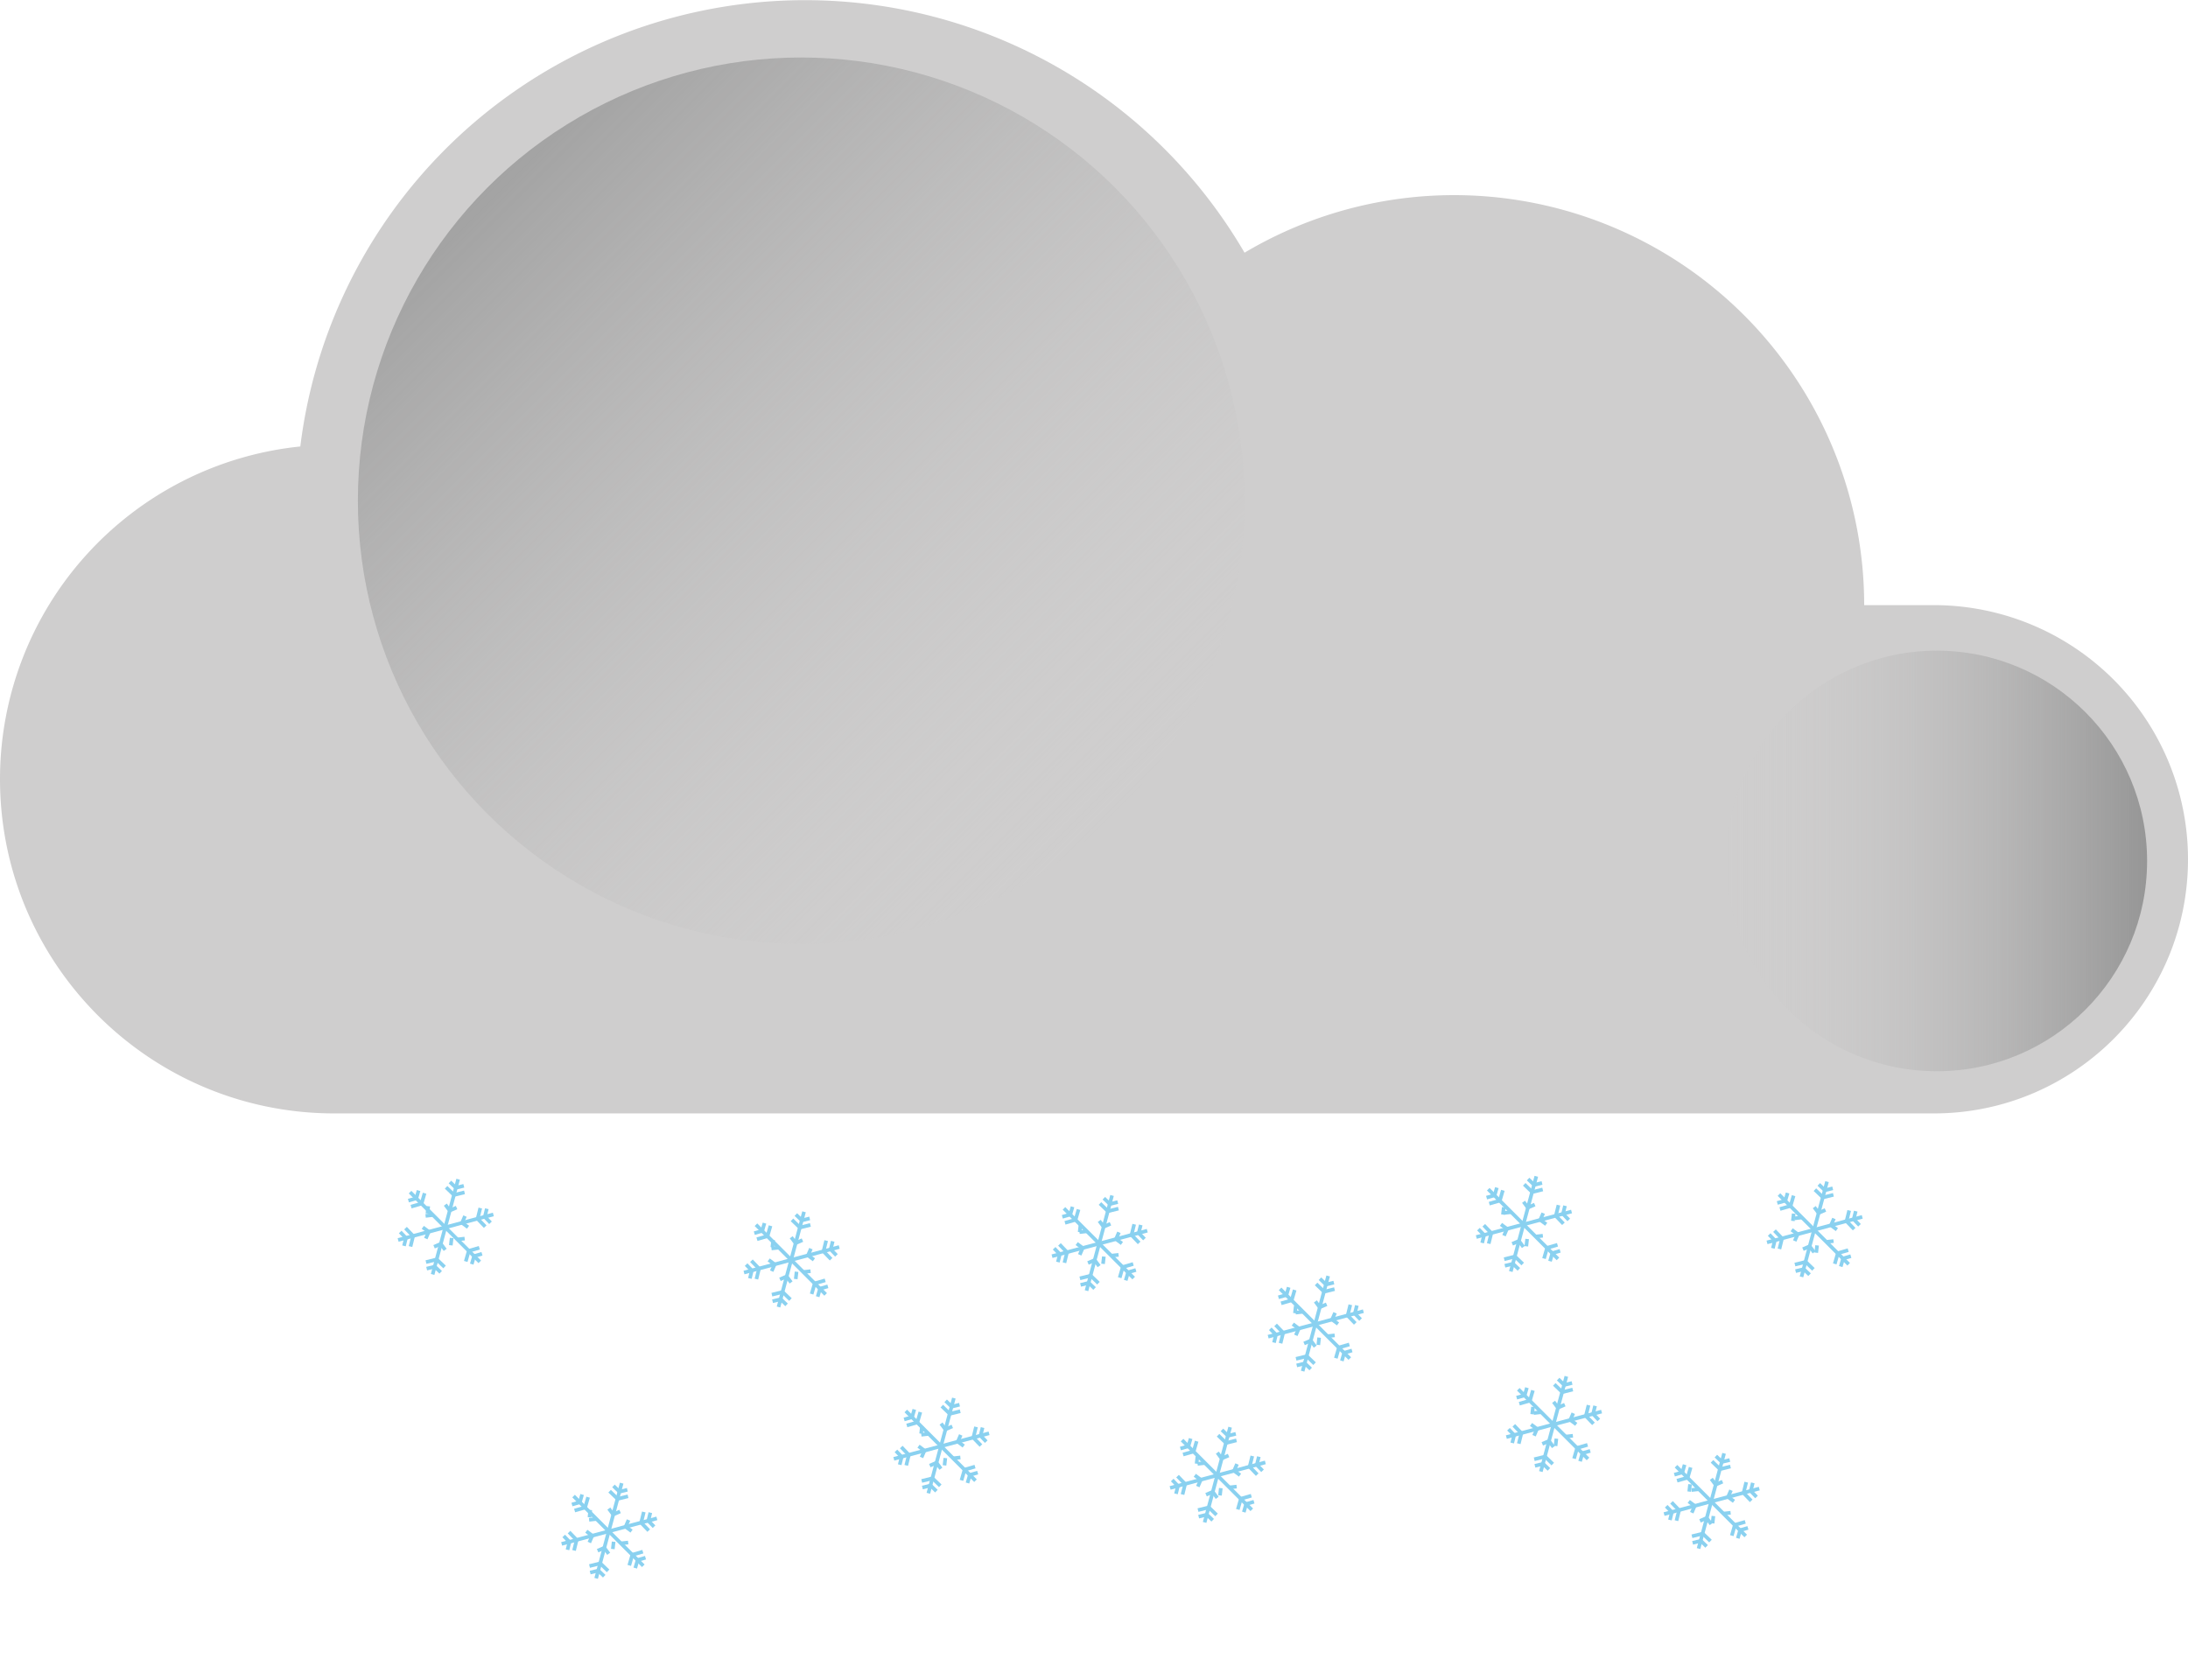 <svg id="fcce927d-4a85-4087-9d60-0163548eedcc" data-name="Calque 1" xmlns="http://www.w3.org/2000/svg" xmlns:xlink="http://www.w3.org/1999/xlink" width="2008.33" height="1542.37" viewBox="0 0 2008.33 1542.37"><defs><linearGradient id="ad3eca27-66d4-4da0-bb9f-88bbcd71f1fc" x1="-4574.17" y1="2116.46" x2="-3760.28" y2="2116.46" gradientTransform="translate(-3707.82 -990.39) rotate(-135)" gradientUnits="userSpaceOnUse"><stop offset="0" stop-color="#cfcece" stop-opacity="0"/><stop offset="1" stop-color="#a3a3a3"/></linearGradient><linearGradient id="fa0cf96e-3308-44e6-b55d-95699e908199" x1="1584.67" y1="790.44" x2="1970.78" y2="790.44" gradientUnits="userSpaceOnUse"><stop offset="0" stop-color="#cfcece" stop-opacity="0"/><stop offset="1" stop-color="#969696"/></linearGradient></defs><path d="M2008.33,788.89c0,128.86-104.46,233.33-233.33,233.33H306.94C137.42,1022.22,0,884.8,0,715.28A307,307,0,0,1,275.65,409.9,466.82,466.82,0,0,1,1142.34,232a376.43,376.43,0,0,1,568.77,323.56H1775a233.33,233.33,0,0,1,233.33,233.34Z" fill="#cfcece"/><circle cx="735.42" cy="459.72" r="406.94" fill="url(#ad3eca27-66d4-4da0-bb9f-88bbcd71f1fc)"/><circle cx="1777.72" cy="790.44" r="193.06" fill="url(#fa0cf96e-3308-44e6-b55d-95699e908199)"/><rect x="406.71" y="1081.25" width="3.35" height="90.49" transform="translate(-676.94 618.71) rotate(-45)" fill="#8ad1f0"/><rect x="374.68" y="1099.58" width="7.57" height="3.35" transform="translate(-290.5 148.11) rotate(-16.1)" fill="#8ad1f0"/><rect x="377.08" y="1104.75" width="10.04" height="3.35" transform="translate(-291.8 149.33) rotate(-16.1)" fill="#8ad1f0"/><rect x="390.63" y="1114.22" width="6.79" height="3.35" transform="translate(-123.06 51.43) rotate(-6.46)" fill="#8ad1f0"/><rect x="379.36" y="1094.9" width="7.57" height="3.35" transform="translate(-776.66 1160.69) rotate(-73.9)" fill="#8ad1f0"/><rect x="383.3" y="1098.54" width="10.04" height="3.35" transform="translate(-776.42 1168.29) rotate(-73.9)" fill="#8ad1f0"/><rect x="394.39" y="1110.46" width="6.79" height="3.35" transform="matrix(0.11, -0.99, 0.99, 0.11, -752.05, 1382.26)" fill="#8ad1f0"/><rect x="430.27" y="1155.17" width="7.57" height="3.35" transform="translate(-797.78 1253.17) rotate(-73.9)" fill="#8ad1f0"/><rect x="423.86" y="1151.53" width="10.04" height="3.35" transform="translate(-798.02 1245.56) rotate(-73.9)" fill="#8ad1f0"/><rect x="416.01" y="1139.6" width="6.79" height="3.35" transform="matrix(0.11, -0.99, 0.99, 0.11, -761.81, 1429.61)" fill="#8ad1f0"/><rect x="434.95" y="1150.49" width="7.57" height="3.35" transform="translate(-302.28 166.84) rotate(-16.1)" fill="#8ad1f0"/><rect x="430.08" y="1145.31" width="10.04" height="3.35" transform="translate(-300.98 165.62) rotate(-16.1)" fill="#8ad1f0"/><rect x="419.77" y="1135.84" width="6.79" height="3.35" transform="translate(-125.33 54.85) rotate(-6.46)" fill="#8ad1f0"/><rect x="363.57" y="1124.7" width="90.49" height="3.35" transform="translate(-784.99 1229.71) rotate(-75)" fill="#8ad1f0"/><rect x="414.03" y="1084.06" width="3.35" height="7.57" transform="translate(-656.38 633.03) rotate(-46.1)" fill="#8ad1f0"/><rect x="411.37" y="1088.57" width="3.35" height="10.04" transform="translate(-661.32 632.86) rotate(-46.1)" fill="#8ad1f0"/><rect x="409.14" y="1105.25" width="3.35" height="6.79" transform="translate(-578.46 461.18) rotate(-36.46)" fill="#8ad1f0"/><rect x="418.32" y="1087.89" width="7.57" height="3.35" transform="translate(-249.44 133.35) rotate(-13.9)" fill="#8ad1f0"/><rect x="416.52" y="1094.19" width="10.04" height="3.35" transform="translate(-250.96 133.39) rotate(-13.9)" fill="#8ad1f0"/><rect x="412.55" y="1108.35" width="6.79" height="3.35" transform="translate(-408.7 258.48) rotate(-23.54)" fill="#8ad1f0"/><rect x="391.58" y="1162.11" width="7.57" height="3.35" transform="translate(-268.05 129.09) rotate(-13.9)" fill="#8ad1f0"/><rect x="390.91" y="1155.81" width="10.04" height="3.35" transform="translate(-266.51 129.03) rotate(-13.9)" fill="#8ad1f0"/><rect x="398.13" y="1141.64" width="6.79" height="3.35" transform="translate(-423.19 255.49) rotate(-23.54)" fill="#8ad1f0"/><rect x="400.08" y="1161.72" width="3.35" height="7.57" transform="translate(-716.61 646.79) rotate(-46.1)" fill="#8ad1f0"/><rect x="402.74" y="1154.74" width="3.35" height="10.04" transform="translate(-711.65 646.94) rotate(-46.1)" fill="#8ad1f0"/><rect x="404.98" y="1141.3" width="3.35" height="6.79" transform="translate(-600.69 465.77) rotate(-36.46)" fill="#8ad1f0"/><rect x="363.89" y="1125.01" width="90.49" height="3.35" transform="translate(-277.67 144.28) rotate(-15)" fill="#8ad1f0"/><rect x="442.16" y="1111.72" width="7.57" height="3.35" transform="translate(-741.98 1278.81) rotate(-76.1)" fill="#8ad1f0"/><rect x="434.62" y="1112.29" width="10.04" height="3.35" transform="translate(-747.32 1273.13) rotate(-76.1)" fill="#8ad1f0"/><rect x="422.08" y="1117.88" width="6.79" height="3.35" transform="translate(-770.85 1062.52) rotate(-66.46)" fill="#8ad1f0"/><rect x="445.98" y="1116.01" width="3.35" height="7.57" transform="translate(-651.41 623.42) rotate(-43.9)" fill="#8ad1f0"/><rect x="440.24" y="1117.44" width="3.35" height="10.04" transform="translate(-654.86 620.18) rotate(-43.9)" fill="#8ad1f0"/><rect x="425.18" y="1121.3" width="3.35" height="6.79" transform="translate(-731.36 799.62) rotate(-53.54)" fill="#8ad1f0"/><rect x="368.33" y="1129.96" width="3.35" height="7.57" transform="translate(-682.79 573.47) rotate(-43.9)" fill="#8ad1f0"/><rect x="374.07" y="1126.07" width="3.35" height="10.04" transform="translate(-679.34 576.7) rotate(-43.9)" fill="#8ad1f0"/><rect x="389.13" y="1125.45" width="3.35" height="6.79" transform="translate(-749.33 772.32) rotate(-53.54)" fill="#8ad1f0"/><rect x="367.94" y="1138.47" width="7.57" height="3.35" transform="translate(-824.33 1227.09) rotate(-76.1)" fill="#8ad1f0"/><rect x="373" y="1137.9" width="10.04" height="3.35" transform="translate(-819 1232.77) rotate(-76.1)" fill="#8ad1f0"/><rect x="388.79" y="1132.31" width="6.79" height="3.35" transform="translate(-804.07 1040.66) rotate(-66.46)" fill="#8ad1f0"/><rect x="1663.19" y="1083.47" width="3.35" height="90.49" transform="translate(-310.49 1507.83) rotate(-45)" fill="#8ad1f0"/><rect x="1631.16" y="1101.81" width="7.57" height="3.35" transform="translate(-241.86 496.58) rotate(-16.1)" fill="#8ad1f0"/><rect x="1633.57" y="1106.98" width="10.04" height="3.35" transform="translate(-243.15 497.81) rotate(-16.1)" fill="#8ad1f0"/><rect x="1647.12" y="1116.45" width="6.79" height="3.35" transform="translate(-115.33 192.83) rotate(-6.46)" fill="#8ad1f0"/><rect x="1635.85" y="1097.12" width="7.57" height="3.35" transform="translate(129.34 2369.53) rotate(-73.9)" fill="#8ad1f0"/><rect x="1639.78" y="1100.76" width="10.04" height="3.35" transform="translate(129.58 2377.14) rotate(-73.9)" fill="#8ad1f0"/><rect x="1650.88" y="1112.69" width="6.79" height="3.35" transform="matrix(0.11, -0.99, 0.99, 0.11, 360.84, 2632.74)" fill="#8ad1f0"/><rect x="1686.75" y="1157.4" width="7.57" height="3.35" transform="translate(108.22 2462.01) rotate(-73.9)" fill="#8ad1f0"/><rect x="1680.34" y="1153.76" width="10.04" height="3.35" transform="translate(107.98 2454.41) rotate(-73.9)" fill="#8ad1f0"/><rect x="1672.5" y="1141.83" width="6.79" height="3.35" transform="matrix(0.11, -0.99, 0.99, 0.11, 351.08, 2680.09)" fill="#8ad1f0"/><rect x="1691.44" y="1152.71" width="7.57" height="3.35" transform="translate(-253.63 515.34) rotate(-16.1)" fill="#8ad1f0"/><rect x="1686.56" y="1147.54" width="10.04" height="3.35" transform="translate(-252.33 514.11) rotate(-16.1)" fill="#8ad1f0"/><rect x="1676.26" y="1138.07" width="6.79" height="3.35" transform="translate(-117.6 196.27) rotate(-6.46)" fill="#8ad1f0"/><rect x="1620.05" y="1126.92" width="90.49" height="3.35" transform="translate(144.12 2445.03) rotate(-75)" fill="#8ad1f0"/><rect x="1670.52" y="1086.29" width="3.35" height="7.57" transform="translate(-272.78 1539.05) rotate(-46.1)" fill="#8ad1f0"/><rect x="1667.86" y="1090.79" width="3.35" height="10.04" transform="translate(-277.74 1538.85) rotate(-46.1)" fill="#8ad1f0"/><rect x="1665.62" y="1107.48" width="3.35" height="6.79" transform="translate(-333.81 1208.36) rotate(-36.46)" fill="#8ad1f0"/><rect x="1674.81" y="1090.11" width="7.57" height="3.35" transform="translate(-213.16 435.32) rotate(-13.9)" fill="#8ad1f0"/><rect x="1673" y="1096.41" width="10.04" height="3.35" transform="translate(-214.69 435.35) rotate(-13.9)" fill="#8ad1f0"/><rect x="1669.03" y="1110.58" width="6.79" height="3.35" transform="translate(-305.04 760.46) rotate(-23.54)" fill="#8ad1f0"/><rect x="1648.06" y="1164.34" width="7.57" height="3.35" transform="translate(-231.78 431.07) rotate(-13.9)" fill="#8ad1f0"/><rect x="1647.39" y="1158.03" width="10.04" height="3.35" transform="translate(-230.23 430.99) rotate(-13.9)" fill="#8ad1f0"/><rect x="1654.61" y="1143.87" width="6.79" height="3.35" transform="translate(-319.53 757.47) rotate(-23.54)" fill="#8ad1f0"/><rect x="1656.57" y="1163.94" width="3.35" height="7.57" transform="translate(-333.01 1552.8) rotate(-46.1)" fill="#8ad1f0"/><rect x="1659.23" y="1156.96" width="3.35" height="10.04" transform="translate(-328.05 1552.96) rotate(-46.1)" fill="#8ad1f0"/><rect x="1661.46" y="1143.52" width="3.35" height="6.79" transform="translate(-356.04 1212.94) rotate(-36.46)" fill="#8ad1f0"/><rect x="1620.37" y="1127.24" width="90.49" height="3.35" transform="translate(-235.43 469.56) rotate(-15)" fill="#8ad1f0"/><rect x="1698.64" y="1113.95" width="7.57" height="3.35" transform="translate(210.51 2500.2) rotate(-76.1)" fill="#8ad1f0"/><rect x="1691.1" y="1114.52" width="10.04" height="3.35" transform="translate(205.17 2494.51) rotate(-76.1)" fill="#8ad1f0"/><rect x="1678.56" y="1120.11" width="6.79" height="3.35" transform="translate(-18.2 2215.78) rotate(-66.46)" fill="#8ad1f0"/><rect x="1702.47" y="1118.24" width="3.35" height="7.57" transform="translate(-301.76 1495.36) rotate(-43.9)" fill="#8ad1f0"/><rect x="1696.73" y="1119.66" width="3.35" height="10.04" transform="translate(-305.21 1492.12) rotate(-43.9)" fill="#8ad1f0"/><rect x="1681.66" y="1123.52" width="3.35" height="6.79" transform="translate(-223.37 1811.07) rotate(-53.54)" fill="#8ad1f0"/><rect x="1624.81" y="1132.19" width="3.35" height="7.57" transform="translate(-333.14 1445.41) rotate(-43.9)" fill="#8ad1f0"/><rect x="1630.55" y="1128.29" width="3.35" height="10.04" transform="translate(-329.69 1448.64) rotate(-43.9)" fill="#8ad1f0"/><rect x="1645.62" y="1127.68" width="3.35" height="6.79" transform="translate(-241.33 1783.77) rotate(-53.54)" fill="#8ad1f0"/><rect x="1624.42" y="1140.7" width="7.57" height="3.35" transform="translate(128.15 2448.47) rotate(-76.1)" fill="#8ad1f0"/><rect x="1629.48" y="1140.13" width="10.04" height="3.35" transform="translate(133.49 2454.15) rotate(-76.1)" fill="#8ad1f0"/><rect x="1645.27" y="1134.53" width="6.79" height="3.35" transform="translate(-51.42 2193.92) rotate(-66.46)" fill="#8ad1f0"/><rect x="1205.29" y="1170.05" width="3.35" height="90.49" transform="translate(-505.83 1209.41) rotate(-45)" fill="#8ad1f0"/><rect x="1173.26" y="1188.39" width="7.57" height="3.35" transform="translate(-283.81 373.01) rotate(-16.1)" fill="#8ad1f0"/><rect x="1175.67" y="1193.56" width="10.04" height="3.35" transform="translate(-285.11 374.24) rotate(-16.1)" fill="#8ad1f0"/><rect x="1189.22" y="1203.03" width="6.79" height="3.35" transform="translate(-127.98 141.85) rotate(-6.46)" fill="#8ad1f0"/><rect x="1177.95" y="1183.7" width="7.57" height="3.35" transform="translate(-284.8 1992.16) rotate(-73.9)" fill="#8ad1f0"/><rect x="1181.89" y="1187.34" width="10.04" height="3.35" transform="translate(-284.56 1999.76) rotate(-73.9)" fill="#8ad1f0"/><rect x="1192.98" y="1199.27" width="6.79" height="3.35" transform="matrix(0.11, -0.99, 0.99, 0.11, -131.56, 2254.59)" fill="#8ad1f0"/><rect x="1228.85" y="1243.98" width="7.57" height="3.35" transform="translate(-305.92 2084.64) rotate(-73.9)" fill="#8ad1f0"/><rect x="1222.45" y="1240.34" width="10.04" height="3.35" transform="translate(-306.16 2077.03) rotate(-73.9)" fill="#8ad1f0"/><rect x="1214.6" y="1228.41" width="6.79" height="3.35" transform="matrix(0.11, -0.99, 0.99, 0.11, -141.33, 2301.93)" fill="#8ad1f0"/><rect x="1233.54" y="1239.29" width="7.57" height="3.35" transform="translate(-295.59 391.77) rotate(-16.1)" fill="#8ad1f0"/><rect x="1228.66" y="1234.12" width="10.04" height="3.35" transform="translate(-294.29 390.53) rotate(-16.1)" fill="#8ad1f0"/><rect x="1218.36" y="1224.65" width="6.79" height="3.35" transform="translate(-130.25 145.29) rotate(-6.46)" fill="#8ad1f0"/><rect x="1162.16" y="1213.5" width="90.49" height="3.35" transform="translate(-278.88 2066.9) rotate(-75)" fill="#8ad1f0"/><rect x="1212.62" y="1172.87" width="3.35" height="7.57" transform="translate(-475.54 1235.66) rotate(-46.1)" fill="#8ad1f0"/><rect x="1209.96" y="1177.37" width="3.35" height="10.04" transform="translate(-480.49 1235.47) rotate(-46.1)" fill="#8ad1f0"/><rect x="1207.72" y="1194.06" width="3.35" height="6.79" transform="translate(-474.9 953.17) rotate(-36.46)" fill="#8ad1f0"/><rect x="1216.91" y="1176.69" width="7.57" height="3.35" transform="translate(-247.38 327.83) rotate(-13.9)" fill="#8ad1f0"/><rect x="1215.1" y="1182.99" width="10.04" height="3.35" transform="translate(-248.9 327.87) rotate(-13.9)" fill="#8ad1f0"/><rect x="1211.13" y="1197.16" width="6.79" height="3.35" transform="translate(-377.71 584.79) rotate(-23.54)" fill="#8ad1f0"/><rect x="1190.16" y="1250.92" width="7.57" height="3.35" transform="translate(-266 323.58) rotate(-13.9)" fill="#8ad1f0"/><rect x="1189.49" y="1244.61" width="10.04" height="3.35" transform="translate(-264.45 323.51) rotate(-13.9)" fill="#8ad1f0"/><rect x="1196.71" y="1230.45" width="6.79" height="3.35" transform="translate(-392.21 581.8) rotate(-23.54)" fill="#8ad1f0"/><rect x="1198.67" y="1250.52" width="3.35" height="7.57" transform="translate(-535.77 1249.42) rotate(-46.1)" fill="#8ad1f0"/><rect x="1201.33" y="1243.54" width="3.35" height="10.04" transform="translate(-530.82 1249.57) rotate(-46.1)" fill="#8ad1f0"/><rect x="1203.57" y="1230.1" width="3.35" height="6.79" transform="translate(-497.14 957.76) rotate(-36.46)" fill="#8ad1f0"/><rect x="1162.47" y="1213.82" width="90.49" height="3.35" transform="translate(-273.44 354) rotate(-15)" fill="#8ad1f0"/><rect x="1240.74" y="1200.53" width="7.57" height="3.35" transform="translate(-221.44 2121.49) rotate(-76.1)" fill="#8ad1f0"/><rect x="1233.21" y="1201.1" width="10.04" height="3.35" transform="translate(-226.78 2115.8) rotate(-76.1)" fill="#8ad1f0"/><rect x="1220.67" y="1206.69" width="6.79" height="3.35" transform="translate(-372.61 1847.99) rotate(-66.46)" fill="#8ad1f0"/><rect x="1244.57" y="1204.82" width="3.35" height="7.57" transform="translate(-489.79 1202.02) rotate(-43.9)" fill="#8ad1f0"/><rect x="1238.83" y="1206.24" width="3.35" height="10.04" transform="translate(-493.24 1198.79) rotate(-43.9)" fill="#8ad1f0"/><rect x="1223.76" y="1210.1" width="3.35" height="6.79" transform="translate(-478.78 1477.92) rotate(-53.54)" fill="#8ad1f0"/><rect x="1166.91" y="1218.77" width="3.35" height="7.57" transform="translate(-521.16 1152.07) rotate(-43.9)" fill="#8ad1f0"/><rect x="1172.66" y="1214.87" width="3.35" height="10.04" transform="translate(-517.71 1155.31) rotate(-43.9)" fill="#8ad1f0"/><rect x="1187.72" y="1214.26" width="3.35" height="6.79" transform="translate(-496.75 1450.63) rotate(-53.54)" fill="#8ad1f0"/><rect x="1166.52" y="1227.28" width="7.57" height="3.35" transform="translate(-303.8 2069.76) rotate(-76.1)" fill="#8ad1f0"/><rect x="1171.59" y="1226.71" width="10.04" height="3.35" transform="translate(-298.46 2075.45) rotate(-76.1)" fill="#8ad1f0"/><rect x="1187.37" y="1221.11" width="6.79" height="3.35" transform="translate(-405.83 1826.13) rotate(-66.46)" fill="#8ad1f0"/><rect x="861.72" y="1282.17" width="3.35" height="90.49" transform="translate(-685.74 999.3) rotate(-45)" fill="#8ad1f0"/><rect x="829.69" y="1300.51" width="7.57" height="3.35" transform="translate(-328.37 282.15) rotate(-16.1)" fill="#8ad1f0"/><rect x="832.1" y="1305.68" width="10.04" height="3.35" transform="translate(-329.67 283.37) rotate(-16.1)" fill="#8ad1f0"/><rect x="845.65" y="1315.15" width="6.79" height="3.35" transform="translate(-142.78 103.9) rotate(-6.46)" fill="#8ad1f0"/><rect x="834.38" y="1295.82" width="7.57" height="3.35" transform="translate(-640.85 1743.1) rotate(-73.9)" fill="#8ad1f0"/><rect x="838.32" y="1299.47" width="10.04" height="3.35" transform="translate(-640.61 1750.7) rotate(-73.9)" fill="#8ad1f0"/><rect x="849.41" y="1311.39" width="6.79" height="3.35" transform="matrix(0.11, -0.99, 0.99, 0.11, -547.88, 2012.71)" fill="#8ad1f0"/><rect x="885.28" y="1356.1" width="7.57" height="3.35" transform="translate(-661.97 1835.57) rotate(-73.9)" fill="#8ad1f0"/><rect x="878.87" y="1352.46" width="10.04" height="3.35" transform="translate(-662.21 1827.97) rotate(-73.9)" fill="#8ad1f0"/><rect x="871.03" y="1340.53" width="6.79" height="3.35" transform="matrix(0.11, -0.99, 0.99, 0.11, -557.65, 2060.05)" fill="#8ad1f0"/><rect x="889.97" y="1351.41" width="7.57" height="3.35" transform="translate(-340.16 300.89) rotate(-16.1)" fill="#8ad1f0"/><rect x="885.09" y="1346.24" width="10.04" height="3.35" transform="translate(-338.85 299.67) rotate(-16.1)" fill="#8ad1f0"/><rect x="874.79" y="1336.77" width="6.79" height="3.35" transform="translate(-145.05 107.33) rotate(-6.46)" fill="#8ad1f0"/><rect x="818.58" y="1325.63" width="90.49" height="3.35" transform="translate(-641.83 1818.14) rotate(-75)" fill="#8ad1f0"/><rect x="869.05" y="1284.99" width="3.35" height="7.57" transform="translate(-661.66 1022.48) rotate(-46.1)" fill="#8ad1f0"/><rect x="866.39" y="1289.49" width="3.35" height="10.04" transform="translate(-666.6 1022.3) rotate(-46.1)" fill="#8ad1f0"/><rect x="864.15" y="1306.18" width="3.35" height="6.79" transform="translate(-608.8 770.94) rotate(-36.46)" fill="#8ad1f0"/><rect x="873.34" y="1288.81" width="7.57" height="3.35" transform="translate(-284.38 248.56) rotate(-13.9)" fill="#8ad1f0"/><rect x="871.53" y="1295.12" width="10.04" height="3.35" transform="translate(-285.91 248.6) rotate(-13.9)" fill="#8ad1f0"/><rect x="867.56" y="1309.28" width="6.79" height="3.35" transform="translate(-451.08 456.91) rotate(-23.54)" fill="#8ad1f0"/><rect x="846.59" y="1363.04" width="7.57" height="3.35" transform="translate(-303 244.31) rotate(-13.9)" fill="#8ad1f0"/><rect x="845.92" y="1356.74" width="10.04" height="3.35" transform="translate(-301.45 244.24) rotate(-13.9)" fill="#8ad1f0"/><rect x="853.14" y="1342.57" width="6.79" height="3.35" transform="translate(-465.57 453.92) rotate(-23.54)" fill="#8ad1f0"/><rect x="855.1" y="1362.64" width="3.35" height="7.57" transform="translate(-721.88 1036.24) rotate(-46.1)" fill="#8ad1f0"/><rect x="857.76" y="1355.67" width="3.35" height="10.04" transform="translate(-716.93 1036.39) rotate(-46.1)" fill="#8ad1f0"/><rect x="860" y="1342.23" width="3.35" height="6.79" transform="translate(-631.03 775.52) rotate(-36.46)" fill="#8ad1f0"/><rect x="818.9" y="1325.94" width="90.49" height="3.35" transform="translate(-314.17 268.9) rotate(-15)" fill="#8ad1f0"/><rect x="897.17" y="1312.65" width="7.57" height="3.35" transform="translate(-591.31 1873.17) rotate(-76.1)" fill="#8ad1f0"/><rect x="889.64" y="1313.22" width="10.04" height="3.35" transform="translate(-596.65 1867.48) rotate(-76.1)" fill="#8ad1f0"/><rect x="877.1" y="1318.81" width="6.79" height="3.35" transform="translate(-681.76 1600.35) rotate(-66.46)" fill="#8ad1f0"/><rect x="901" y="1316.94" width="3.35" height="7.57" transform="translate(-663.57 995.11) rotate(-43.9)" fill="#8ad1f0"/><rect x="895.26" y="1318.36" width="3.35" height="10.04" transform="translate(-667.02 991.87) rotate(-43.9)" fill="#8ad1f0"/><rect x="880.19" y="1322.22" width="3.35" height="6.79" transform="translate(-708.35 1247.09) rotate(-53.54)" fill="#8ad1f0"/><rect x="823.34" y="1330.89" width="3.35" height="7.57" transform="translate(-694.94 945.16) rotate(-43.9)" fill="#8ad1f0"/><rect x="829.09" y="1326.99" width="3.35" height="10.04" transform="translate(-691.5 948.4) rotate(-43.9)" fill="#8ad1f0"/><rect x="844.15" y="1326.38" width="3.35" height="6.79" transform="translate(-726.32 1219.8) rotate(-53.54)" fill="#8ad1f0"/><rect x="822.95" y="1339.4" width="7.57" height="3.35" transform="translate(-673.67 1821.44) rotate(-76.1)" fill="#8ad1f0"/><rect x="828.02" y="1338.83" width="10.04" height="3.35" transform="translate(-668.33 1827.12) rotate(-76.1)" fill="#8ad1f0"/><rect x="843.8" y="1333.23" width="6.79" height="3.35" transform="translate(-714.98 1578.49) rotate(-66.46)" fill="#8ad1f0"/><rect x="724.19" y="1111.15" width="3.35" height="90.49" transform="translate(-605.09 851.97) rotate(-45)" fill="#8ad1f0"/><rect x="692.17" y="1129.48" width="7.57" height="3.35" transform="translate(-286.34 237.31) rotate(-16.1)" fill="#8ad1f0"/><rect x="694.57" y="1134.66" width="10.04" height="3.35" transform="translate(-287.65 238.53) rotate(-16.1)" fill="#8ad1f0"/><rect x="708.12" y="1144.13" width="6.79" height="3.35" transform="translate(-124.41 87.34) rotate(-6.46)" fill="#8ad1f0"/><rect x="696.85" y="1124.8" width="7.57" height="3.35" transform="translate(-575.93 1487.35) rotate(-73.9)" fill="#8ad1f0"/><rect x="700.79" y="1128.44" width="10.04" height="3.35" transform="translate(-575.69 1494.95) rotate(-73.9)" fill="#8ad1f0"/><rect x="711.88" y="1140.37" width="6.79" height="3.35" transform="matrix(0.11, -0.99, 0.99, 0.11, -500, 1724.27)" fill="#8ad1f0"/><rect x="747.76" y="1185.08" width="7.57" height="3.35" transform="translate(-597.05 1579.82) rotate(-73.9)" fill="#8ad1f0"/><rect x="741.35" y="1181.43" width="10.04" height="3.35" transform="translate(-597.29 1572.22) rotate(-73.9)" fill="#8ad1f0"/><rect x="733.5" y="1169.51" width="6.79" height="3.35" transform="matrix(0.11, -0.99, 0.99, 0.11, -509.76, 1771.62)" fill="#8ad1f0"/><rect x="752.44" y="1180.39" width="7.57" height="3.35" transform="translate(-298.12 256.05) rotate(-16.1)" fill="#8ad1f0"/><rect x="747.56" y="1175.22" width="10.04" height="3.35" transform="translate(-296.82 254.83) rotate(-16.1)" fill="#8ad1f0"/><rect x="737.26" y="1165.75" width="6.79" height="3.35" transform="translate(-126.68 90.77) rotate(-6.46)" fill="#8ad1f0"/><rect x="681.06" y="1154.6" width="90.49" height="3.35" transform="translate(-578.56 1558.54) rotate(-75)" fill="#8ad1f0"/><rect x="731.52" y="1113.97" width="3.35" height="7.57" transform="translate(-580.59 870.96) rotate(-46.1)" fill="#8ad1f0"/><rect x="728.86" y="1118.47" width="3.35" height="10.04" transform="translate(-585.54 870.78) rotate(-46.1)" fill="#8ad1f0"/><rect x="726.62" y="1135.16" width="3.35" height="6.79" transform="translate(-534.08 655.72) rotate(-36.46)" fill="#8ad1f0"/><rect x="735.81" y="1117.79" width="7.57" height="3.35" transform="translate(-247.32 210.51) rotate(-13.9)" fill="#8ad1f0"/><rect x="734.01" y="1124.09" width="10.04" height="3.35" transform="translate(-248.84 210.55) rotate(-13.9)" fill="#8ad1f0"/><rect x="730.04" y="1138.25" width="6.79" height="3.35" transform="translate(-394.22 387.76) rotate(-23.54)" fill="#8ad1f0"/><rect x="709.06" y="1192.01" width="7.57" height="3.35" transform="translate(-265.94 206.26) rotate(-13.9)" fill="#8ad1f0"/><rect x="708.39" y="1185.71" width="10.04" height="3.35" transform="translate(-264.39 206.19) rotate(-13.9)" fill="#8ad1f0"/><rect x="715.61" y="1171.55" width="6.79" height="3.35" transform="translate(-408.72 384.77) rotate(-23.54)" fill="#8ad1f0"/><rect x="717.57" y="1191.62" width="3.35" height="7.57" transform="translate(-640.82 884.72) rotate(-46.1)" fill="#8ad1f0"/><rect x="720.23" y="1184.64" width="3.35" height="10.04" transform="translate(-635.87 884.87) rotate(-46.1)" fill="#8ad1f0"/><rect x="722.47" y="1171.2" width="3.35" height="6.79" transform="translate(-556.31 660.31) rotate(-36.46)" fill="#8ad1f0"/><rect x="681.37" y="1154.92" width="90.49" height="3.35" transform="translate(-274.59 227.47) rotate(-15)" fill="#8ad1f0"/><rect x="759.65" y="1141.62" width="7.57" height="3.35" transform="translate(-529.79 1609.72) rotate(-76.1)" fill="#8ad1f0"/><rect x="752.11" y="1142.19" width="10.04" height="3.35" transform="translate(-535.13 1604.04) rotate(-76.1)" fill="#8ad1f0"/><rect x="739.57" y="1147.79" width="6.79" height="3.35" transform="translate(-607.57 1371.55) rotate(-66.46)" fill="#8ad1f0"/><rect x="763.47" y="1145.92" width="3.35" height="7.57" transform="translate(-583.41 851.94) rotate(-43.9)" fill="#8ad1f0"/><rect x="757.73" y="1147.34" width="3.35" height="10.04" transform="translate(-586.86 848.7) rotate(-43.9)" fill="#8ad1f0"/><rect x="742.67" y="1151.2" width="3.35" height="6.79" transform="translate(-626.6 1067.1) rotate(-53.54)" fill="#8ad1f0"/><rect x="685.82" y="1159.86" width="3.35" height="7.57" transform="translate(-614.78 801.99) rotate(-43.9)" fill="#8ad1f0"/><rect x="691.56" y="1155.97" width="3.35" height="10.04" transform="translate(-611.34 805.23) rotate(-43.9)" fill="#8ad1f0"/><rect x="706.62" y="1155.36" width="3.35" height="6.79" transform="translate(-644.57 1039.8) rotate(-53.54)" fill="#8ad1f0"/><rect x="685.42" y="1168.37" width="7.57" height="3.35" transform="translate(-612.14 1558) rotate(-76.1)" fill="#8ad1f0"/><rect x="690.49" y="1167.8" width="10.04" height="3.35" transform="translate(-606.81 1563.68) rotate(-76.1)" fill="#8ad1f0"/><rect x="706.27" y="1162.21" width="6.79" height="3.35" transform="translate(-640.79 1349.69) rotate(-66.46)" fill="#8ad1f0"/><rect x="556.8" y="1360.28" width="3.35" height="90.49" transform="translate(-830.28 806.57) rotate(-45)" fill="#8ad1f0"/><rect x="524.77" y="1378.61" width="7.57" height="3.35" transform="translate(-361.98 200.67) rotate(-16.1)" fill="#8ad1f0"/><rect x="527.18" y="1383.79" width="10.04" height="3.35" transform="translate(-363.29 201.89) rotate(-16.1)" fill="#8ad1f0"/><rect x="540.73" y="1393.25" width="6.79" height="3.35" transform="translate(-153.51 70.09) rotate(-6.46)" fill="#8ad1f0"/><rect x="529.46" y="1373.93" width="7.57" height="3.35" transform="translate(-936.27 1506.58) rotate(-73.9)" fill="#8ad1f0"/><rect x="533.39" y="1377.57" width="10.04" height="3.35" transform="translate(-936.04 1514.18) rotate(-73.9)" fill="#8ad1f0"/><rect x="544.49" y="1389.5" width="6.79" height="3.35" transform="matrix(0.11, -0.99, 0.99, 0.11, -896.1, 1779.04)" fill="#8ad1f0"/><rect x="580.36" y="1434.2" width="7.57" height="3.35" transform="translate(-957.4 1599.05) rotate(-73.9)" fill="#8ad1f0"/><rect x="573.95" y="1430.56" width="10.04" height="3.35" transform="translate(-957.63 1591.45) rotate(-73.9)" fill="#8ad1f0"/><rect x="566.11" y="1418.63" width="6.79" height="3.35" transform="matrix(0.11, -0.99, 0.99, 0.11, -905.87, 1826.38)" fill="#8ad1f0"/><rect x="585.05" y="1429.52" width="7.57" height="3.35" transform="translate(-373.77 219.4) rotate(-16.1)" fill="#8ad1f0"/><rect x="580.17" y="1424.34" width="10.04" height="3.35" transform="translate(-372.46 218.18) rotate(-16.1)" fill="#8ad1f0"/><rect x="569.87" y="1414.88" width="6.79" height="3.35" transform="translate(-155.78 73.51) rotate(-6.46)" fill="#8ad1f0"/><rect x="513.66" y="1403.73" width="90.49" height="3.35" transform="translate(-943.27 1581.5) rotate(-75)" fill="#8ad1f0"/><rect x="564.12" y="1363.09" width="3.35" height="7.57" transform="translate(-811.41 826.72) rotate(-46.1)" fill="#8ad1f0"/><rect x="561.47" y="1367.6" width="3.35" height="10.04" transform="translate(-816.36 826.54) rotate(-46.1)" fill="#8ad1f0"/><rect x="559.23" y="1384.29" width="3.35" height="6.79" transform="translate(-714.91 605.01) rotate(-36.46)" fill="#8ad1f0"/><rect x="568.42" y="1366.92" width="7.57" height="3.35" transform="translate(-312.08 177.59) rotate(-13.9)" fill="#8ad1f0"/><rect x="566.61" y="1373.22" width="10.04" height="3.35" transform="translate(-313.61 177.63) rotate(-13.9)" fill="#8ad1f0"/><rect x="562.64" y="1387.38" width="6.79" height="3.35" transform="translate(-507.64 341.64) rotate(-23.54)" fill="#8ad1f0"/><rect x="541.67" y="1441.14" width="7.57" height="3.35" transform="translate(-330.7 173.33) rotate(-13.9)" fill="#8ad1f0"/><rect x="541" y="1434.84" width="10.04" height="3.35" transform="translate(-329.15 173.27) rotate(-13.9)" fill="#8ad1f0"/><rect x="548.22" y="1420.68" width="6.79" height="3.35" transform="translate(-522.14 338.65) rotate(-23.54)" fill="#8ad1f0"/><rect x="550.18" y="1440.75" width="3.35" height="7.57" transform="translate(-871.64 840.48) rotate(-46.1)" fill="#8ad1f0"/><rect x="552.84" y="1433.77" width="3.35" height="10.04" transform="translate(-866.69 840.63) rotate(-46.1)" fill="#8ad1f0"/><rect x="555.07" y="1420.33" width="3.35" height="6.79" transform="translate(-737.14 609.59) rotate(-36.46)" fill="#8ad1f0"/><rect x="513.98" y="1404.05" width="90.49" height="3.35" transform="translate(-344.77 192.64) rotate(-15)" fill="#8ad1f0"/><rect x="592.25" y="1390.75" width="7.57" height="3.35" transform="translate(-898.8 1636.51) rotate(-76.1)" fill="#8ad1f0"/><rect x="584.71" y="1391.32" width="10.04" height="3.35" transform="translate(-904.14 1630.83) rotate(-76.1)" fill="#8ad1f0"/><rect x="572.17" y="1396.92" width="6.79" height="3.35" transform="translate(-936.51 1367.71) rotate(-66.46)" fill="#8ad1f0"/><rect x="596.08" y="1395.04" width="3.35" height="7.57" transform="translate(-802.96 805.49) rotate(-43.9)" fill="#8ad1f0"/><rect x="590.33" y="1396.47" width="3.35" height="10.04" transform="translate(-806.4 802.25) rotate(-43.9)" fill="#8ad1f0"/><rect x="575.27" y="1400.33" width="3.35" height="6.79" transform="translate(-894.88 1033.54) rotate(-53.54)" fill="#8ad1f0"/><rect x="518.42" y="1408.99" width="3.35" height="7.57" transform="translate(-834.33 755.54) rotate(-43.9)" fill="#8ad1f0"/><rect x="524.16" y="1405.1" width="3.35" height="10.04" transform="translate(-830.88 758.78) rotate(-43.9)" fill="#8ad1f0"/><rect x="539.23" y="1404.48" width="3.35" height="6.79" transform="translate(-912.85 1006.25) rotate(-53.54)" fill="#8ad1f0"/><rect x="518.03" y="1417.5" width="7.57" height="3.35" transform="translate(-981.16 1584.79) rotate(-76.1)" fill="#8ad1f0"/><rect x="523.09" y="1416.93" width="10.04" height="3.35" transform="translate(-975.82 1590.47) rotate(-76.1)" fill="#8ad1f0"/><rect x="538.88" y="1411.34" width="6.79" height="3.35" transform="translate(-969.73 1345.85) rotate(-66.46)" fill="#8ad1f0"/><rect x="1423.94" y="1262.23" width="3.35" height="90.49" transform="translate(-506.97 1391.01) rotate(-45)" fill="#8ad1f0"/><rect x="1391.91" y="1280.56" width="7.57" height="3.35" transform="translate(-300.8 437.25) rotate(-16.1)" fill="#8ad1f0"/><rect x="1394.32" y="1285.74" width="10.04" height="3.35" transform="translate(-302.1 438.48) rotate(-16.1)" fill="#8ad1f0"/><rect x="1407.87" y="1295.21" width="6.79" height="3.35" transform="translate(-136.97 167.04) rotate(-6.46)" fill="#8ad1f0"/><rect x="1396.6" y="1275.88" width="7.57" height="3.35" transform="translate(-215.33 2268.86) rotate(-73.9)" fill="#8ad1f0"/><rect x="1400.53" y="1279.52" width="10.04" height="3.35" transform="translate(-215.09 2276.46) rotate(-73.9)" fill="#8ad1f0"/><rect x="1411.63" y="1291.45" width="6.79" height="3.35" transform="matrix(0.11, -0.99, 0.99, 0.11, -29.11, 2553.66)" fill="#8ad1f0"/><rect x="1447.5" y="1336.16" width="7.57" height="3.35" transform="translate(-236.45 2361.34) rotate(-73.9)" fill="#8ad1f0"/><rect x="1441.09" y="1332.51" width="10.04" height="3.35" transform="translate(-236.69 2353.73) rotate(-73.9)" fill="#8ad1f0"/><rect x="1433.25" y="1320.59" width="6.79" height="3.35" transform="matrix(0.11, -0.99, 0.99, 0.11, -38.87, 2601)" fill="#8ad1f0"/><rect x="1452.19" y="1331.47" width="7.57" height="3.35" transform="translate(-312.58 456.01) rotate(-16.1)" fill="#8ad1f0"/><rect x="1447.31" y="1326.3" width="10.04" height="3.35" transform="translate(-311.28 454.78) rotate(-16.1)" fill="#8ad1f0"/><rect x="1437" y="1316.83" width="6.79" height="3.35" transform="translate(-139.23 170.48) rotate(-6.46)" fill="#8ad1f0"/><rect x="1380.8" y="1305.68" width="90.49" height="3.35" transform="translate(-205.87 2346.42) rotate(-75)" fill="#8ad1f0"/><rect x="1431.26" y="1265.05" width="3.35" height="7.57" transform="translate(-474.93 1421.46) rotate(-46.1)" fill="#8ad1f0"/><rect x="1428.61" y="1269.55" width="3.35" height="10.04" transform="translate(-479.88 1421.27) rotate(-46.1)" fill="#8ad1f0"/><rect x="1426.37" y="1286.24" width="3.35" height="6.79" transform="translate(-486.88 1101.16) rotate(-36.46)" fill="#8ad1f0"/><rect x="1435.56" y="1268.87" width="7.57" height="3.35" transform="translate(-263.12 383.07) rotate(-13.9)" fill="#8ad1f0"/><rect x="1433.75" y="1275.17" width="10.04" height="3.35" transform="translate(-264.64 383.11) rotate(-13.9)" fill="#8ad1f0"/><rect x="1429.78" y="1289.34" width="6.79" height="3.35" transform="translate(-396.33 679.78) rotate(-23.54)" fill="#8ad1f0"/><rect x="1408.81" y="1343.09" width="7.57" height="3.35" transform="translate(-281.74 378.82) rotate(-13.9)" fill="#8ad1f0"/><rect x="1408.14" y="1336.79" width="10.04" height="3.35" transform="translate(-280.19 378.74) rotate(-13.9)" fill="#8ad1f0"/><rect x="1415.36" y="1322.63" width="6.79" height="3.35" transform="translate(-410.83 676.79) rotate(-23.54)" fill="#8ad1f0"/><rect x="1417.32" y="1342.7" width="3.35" height="7.57" transform="translate(-535.15 1435.22) rotate(-46.1)" fill="#8ad1f0"/><rect x="1419.98" y="1335.72" width="3.35" height="10.04" transform="translate(-530.2 1435.37) rotate(-46.1)" fill="#8ad1f0"/><rect x="1422.21" y="1322.28" width="3.35" height="6.79" transform="translate(-509.12 1105.75) rotate(-36.46)" fill="#8ad1f0"/><rect x="1381.12" y="1306" width="90.49" height="3.35" transform="translate(-289.85 413.73) rotate(-15)" fill="#8ad1f0"/><rect x="1459.39" y="1292.71" width="7.57" height="3.35" transform="translate(-144.79 2403.77) rotate(-76.1)" fill="#8ad1f0"/><rect x="1451.85" y="1293.27" width="10.04" height="3.35" transform="translate(-150.13 2398.08) rotate(-76.1)" fill="#8ad1f0"/><rect x="1439.31" y="1298.87" width="6.79" height="3.35" transform="translate(-325.79 2103.81) rotate(-66.46)" fill="#8ad1f0"/><rect x="1463.22" y="1297" width="3.35" height="7.57" transform="translate(-492.6 1379.41) rotate(-43.9)" fill="#8ad1f0"/><rect x="1457.47" y="1298.42" width="3.35" height="10.04" transform="translate(-496.04 1376.17) rotate(-43.9)" fill="#8ad1f0"/><rect x="1442.41" y="1302.28" width="3.35" height="6.79" transform="translate(-464.2 1691.17) rotate(-53.54)" fill="#8ad1f0"/><rect x="1385.56" y="1310.94" width="3.35" height="7.57" transform="translate(-523.97 1329.46) rotate(-43.9)" fill="#8ad1f0"/><rect x="1391.3" y="1307.05" width="3.35" height="10.04" transform="translate(-520.52 1332.7) rotate(-43.9)" fill="#8ad1f0"/><rect x="1406.37" y="1306.44" width="3.35" height="6.79" transform="translate(-482.17 1663.88) rotate(-53.54)" fill="#8ad1f0"/><rect x="1385.17" y="1319.45" width="7.57" height="3.35" transform="translate(-227.15 2352.04) rotate(-76.1)" fill="#8ad1f0"/><rect x="1390.23" y="1318.89" width="10.04" height="3.35" transform="translate(-221.81 2357.72) rotate(-76.1)" fill="#8ad1f0"/><rect x="1406.02" y="1313.29" width="6.79" height="3.35" transform="translate(-359.01 2081.95) rotate(-66.46)" fill="#8ad1f0"/><rect x="1006.92" y="1096.15" width="3.35" height="90.49" transform="translate(-511.68 1047.49) rotate(-45)" fill="#8ad1f0"/><rect x="974.89" y="1114.49" width="7.57" height="3.35" transform="translate(-271.1 315.11) rotate(-16.1)" fill="#8ad1f0"/><rect x="977.3" y="1119.66" width="10.04" height="3.35" transform="translate(-272.4 316.34) rotate(-16.1)" fill="#8ad1f0"/><rect x="990.85" y="1129.13" width="6.79" height="3.35" transform="translate(-120.93 119.06) rotate(-6.46)" fill="#8ad1f0"/><rect x="979.58" y="1109.8" width="7.57" height="3.35" transform="translate(-357.17 1748.15) rotate(-73.9)" fill="#8ad1f0"/><rect x="983.51" y="1113.44" width="10.04" height="3.35" transform="translate(-356.93 1755.75) rotate(-73.9)" fill="#8ad1f0"/><rect x="994.6" y="1125.37" width="6.79" height="3.35" transform="matrix(0.11, -0.99, 0.99, 0.11, -234.18, 1991.89)" fill="#8ad1f0"/><rect x="1030.48" y="1170.08" width="7.57" height="3.35" transform="translate(-378.29 1840.62) rotate(-73.9)" fill="#8ad1f0"/><rect x="1024.07" y="1166.43" width="10.04" height="3.35" transform="translate(-378.53 1833.02) rotate(-73.9)" fill="#8ad1f0"/><rect x="1016.23" y="1154.51" width="6.79" height="3.35" transform="matrix(0.11, -0.99, 0.99, 0.11, -243.95, 2039.24)" fill="#8ad1f0"/><rect x="1035.17" y="1165.39" width="7.57" height="3.35" transform="translate(-282.88 333.86) rotate(-16.1)" fill="#8ad1f0"/><rect x="1030.29" y="1160.22" width="10.04" height="3.35" transform="translate(-281.58 332.63) rotate(-16.1)" fill="#8ad1f0"/><rect x="1019.98" y="1150.75" width="6.79" height="3.35" transform="translate(-123.19 122.49) rotate(-6.46)" fill="#8ad1f0"/><rect x="963.78" y="1139.6" width="90.49" height="3.35" transform="translate(-354.53 1820.52) rotate(-75)" fill="#8ad1f0"/><rect x="1014.24" y="1098.97" width="3.35" height="7.57" transform="translate(-483.11 1070.07) rotate(-46.1)" fill="#8ad1f0"/><rect x="1011.59" y="1103.47" width="3.35" height="10.04" transform="translate(-488.06 1069.89) rotate(-46.1)" fill="#8ad1f0"/><rect x="1009.35" y="1120.16" width="3.35" height="6.79" transform="translate(-469.82 820.81) rotate(-36.46)" fill="#8ad1f0"/><rect x="1018.54" y="1102.79" width="7.57" height="3.35" transform="translate(-235.43 278) rotate(-13.9)" fill="#8ad1f0"/><rect x="1016.73" y="1109.09" width="10.04" height="3.35" transform="translate(-236.96 278.04) rotate(-13.9)" fill="#8ad1f0"/><rect x="1012.76" y="1123.26" width="6.79" height="3.35" transform="translate(-364.71 499.42) rotate(-23.54)" fill="#8ad1f0"/><rect x="991.79" y="1177.01" width="7.57" height="3.35" transform="translate(-254.05 273.75) rotate(-13.9)" fill="#8ad1f0"/><rect x="991.12" y="1170.71" width="10.04" height="3.35" transform="translate(-252.51 273.68) rotate(-13.9)" fill="#8ad1f0"/><rect x="998.34" y="1156.55" width="6.79" height="3.35" transform="translate(-379.2 496.43) rotate(-23.54)" fill="#8ad1f0"/><rect x="1000.3" y="1176.62" width="3.35" height="7.57" transform="translate(-543.34 1083.83) rotate(-46.1)" fill="#8ad1f0"/><rect x="1002.96" y="1169.64" width="3.35" height="10.04" transform="translate(-538.38 1083.98) rotate(-46.1)" fill="#8ad1f0"/><rect x="1005.19" y="1156.2" width="3.35" height="6.79" transform="translate(-492.05 825.4) rotate(-36.46)" fill="#8ad1f0"/><rect x="964.1" y="1139.92" width="90.49" height="3.35" transform="translate(-261.07 300.14) rotate(-15)" fill="#8ad1f0"/><rect x="1042.37" y="1126.63" width="7.57" height="3.35" transform="translate(-300.42 1872.77) rotate(-76.1)" fill="#8ad1f0"/><rect x="1034.83" y="1127.19" width="10.04" height="3.35" transform="translate(-305.76 1867.09) rotate(-76.1)" fill="#8ad1f0"/><rect x="1022.29" y="1132.79" width="6.79" height="3.35" transform="translate(-424 1621.74) rotate(-66.46)" fill="#8ad1f0"/><rect x="1046.19" y="1130.92" width="3.35" height="7.57" transform="translate(-493.99 1043.81) rotate(-43.9)" fill="#8ad1f0"/><rect x="1040.45" y="1132.34" width="3.35" height="10.04" transform="translate(-497.43 1040.57) rotate(-43.9)" fill="#8ad1f0"/><rect x="1025.39" y="1136.2" width="3.35" height="6.79" transform="translate(-499.83 1288.4) rotate(-53.54)" fill="#8ad1f0"/><rect x="968.54" y="1144.86" width="3.35" height="7.57" transform="translate(-525.36 993.85) rotate(-43.9)" fill="#8ad1f0"/><rect x="974.28" y="1140.97" width="3.35" height="10.04" transform="translate(-521.91 997.09) rotate(-43.9)" fill="#8ad1f0"/><rect x="989.35" y="1140.36" width="3.35" height="6.79" transform="translate(-517.79 1261.1) rotate(-53.54)" fill="#8ad1f0"/><rect x="968.15" y="1153.37" width="7.57" height="3.35" transform="translate(-382.78 1821.05) rotate(-76.1)" fill="#8ad1f0"/><rect x="973.21" y="1152.81" width="10.04" height="3.35" transform="translate(-377.44 1826.73) rotate(-76.1)" fill="#8ad1f0"/><rect x="989" y="1147.21" width="6.79" height="3.35" transform="translate(-457.22 1599.88) rotate(-66.46)" fill="#8ad1f0"/><rect x="1115.31" y="1308.89" width="3.35" height="90.49" transform="translate(-630.36 1186.45) rotate(-45)" fill="#8ad1f0"/><rect x="1083.28" y="1327.23" width="7.57" height="3.35" transform="translate(-325.84 353.51) rotate(-16.1)" fill="#8ad1f0"/><rect x="1085.69" y="1332.4" width="10.04" height="3.35" transform="translate(-327.14 354.73) rotate(-16.1)" fill="#8ad1f0"/><rect x="1099.24" y="1341.87" width="6.79" height="3.35" transform="translate(-144.18 132.61) rotate(-6.46)" fill="#8ad1f0"/><rect x="1087.97" y="1322.55" width="7.57" height="3.35" transform="translate(-483.23 2006.06) rotate(-73.9)" fill="#8ad1f0"/><rect x="1091.91" y="1326.19" width="10.04" height="3.35" transform="translate(-482.99 2013.66) rotate(-73.9)" fill="#8ad1f0"/><rect x="1103" y="1338.11" width="6.79" height="3.35" transform="matrix(0.11, -0.99, 0.99, 0.11, -349.38, 2288.4)" fill="#8ad1f0"/><rect x="1138.87" y="1382.82" width="7.57" height="3.35" transform="translate(-504.35 2098.53) rotate(-73.9)" fill="#8ad1f0"/><rect x="1132.46" y="1379.18" width="10.04" height="3.35" transform="translate(-504.59 2090.93) rotate(-73.9)" fill="#8ad1f0"/><rect x="1124.62" y="1367.25" width="6.79" height="3.35" transform="matrix(0.11, -0.99, 0.99, 0.11, -359.14, 2335.75)" fill="#8ad1f0"/><rect x="1143.56" y="1378.14" width="7.57" height="3.35" transform="translate(-337.62 372.26) rotate(-16.1)" fill="#8ad1f0"/><rect x="1138.68" y="1372.96" width="10.04" height="3.35" transform="translate(-336.32 371.03) rotate(-16.1)" fill="#8ad1f0"/><rect x="1128.38" y="1363.49" width="6.79" height="3.35" transform="translate(-146.45 136.04) rotate(-6.46)" fill="#8ad1f0"/><rect x="1072.17" y="1352.35" width="90.49" height="3.35" transform="translate(-479.69 2082.9) rotate(-75)" fill="#8ad1f0"/><rect x="1122.64" y="1311.71" width="3.35" height="7.57" transform="translate(-603.17 1213.39) rotate(-46.1)" fill="#8ad1f0"/><rect x="1119.98" y="1316.22" width="3.35" height="10.04" transform="translate(-608.12 1213.21) rotate(-46.1)" fill="#8ad1f0"/><rect x="1117.74" y="1332.9" width="3.35" height="6.79" transform="translate(-575.04 926.88) rotate(-36.46)" fill="#8ad1f0"/><rect x="1126.93" y="1315.54" width="7.57" height="3.35" transform="translate(-283.38 310.28) rotate(-13.9)" fill="#8ad1f0"/><rect x="1125.12" y="1321.84" width="10.04" height="3.35" transform="translate(-284.9 310.32) rotate(-13.9)" fill="#8ad1f0"/><rect x="1121.15" y="1336" width="6.79" height="3.35" transform="translate(-440.65 560.41) rotate(-23.54)" fill="#8ad1f0"/><rect x="1100.18" y="1389.76" width="7.57" height="3.35" transform="translate(-301.99 306.03) rotate(-13.9)" fill="#8ad1f0"/><rect x="1099.51" y="1383.46" width="10.04" height="3.35" transform="translate(-300.45 305.96) rotate(-13.9)" fill="#8ad1f0"/><rect x="1106.73" y="1369.29" width="6.79" height="3.35" transform="translate(-455.15 557.42) rotate(-23.54)" fill="#8ad1f0"/><rect x="1108.69" y="1389.37" width="3.35" height="7.57" transform="translate(-663.39 1227.15) rotate(-46.1)" fill="#8ad1f0"/><rect x="1111.35" y="1382.39" width="3.35" height="10.04" transform="translate(-658.44 1227.3) rotate(-46.1)" fill="#8ad1f0"/><rect x="1113.59" y="1368.95" width="3.35" height="6.79" transform="translate(-597.27 931.47) rotate(-36.46)" fill="#8ad1f0"/><rect x="1072.49" y="1352.66" width="90.49" height="3.35" transform="translate(-312.44 335.44) rotate(-15)" fill="#8ad1f0"/><rect x="1150.76" y="1339.37" width="7.57" height="3.35" transform="translate(-424.58 2139.63) rotate(-76.1)" fill="#8ad1f0"/><rect x="1143.23" y="1339.94" width="10.04" height="3.35" transform="translate(-429.92 2133.95) rotate(-76.1)" fill="#8ad1f0"/><rect x="1130.69" y="1345.53" width="6.79" height="3.35" transform="translate(-553.94 1848.89) rotate(-66.46)" fill="#8ad1f0"/><rect x="1154.59" y="1343.66" width="3.35" height="7.57" transform="translate(-611.22 1178.43) rotate(-43.9)" fill="#8ad1f0"/><rect x="1148.85" y="1345.09" width="3.35" height="10.04" transform="translate(-614.67 1175.2) rotate(-43.9)" fill="#8ad1f0"/><rect x="1133.78" y="1348.95" width="3.35" height="6.79" transform="translate(-626.95 1461.89) rotate(-53.54)" fill="#8ad1f0"/><rect x="1076.93" y="1357.61" width="3.35" height="7.57" transform="translate(-642.59 1128.48) rotate(-43.9)" fill="#8ad1f0"/><rect x="1082.68" y="1353.71" width="3.35" height="10.04" transform="translate(-639.15 1131.72) rotate(-43.9)" fill="#8ad1f0"/><rect x="1097.74" y="1353.1" width="3.35" height="6.79" transform="translate(-644.92 1434.59) rotate(-53.54)" fill="#8ad1f0"/><rect x="1076.54" y="1366.12" width="7.57" height="3.35" transform="translate(-506.94 2087.9) rotate(-76.1)" fill="#8ad1f0"/><rect x="1081.61" y="1365.55" width="10.04" height="3.35" transform="translate(-501.6 2093.59) rotate(-76.1)" fill="#8ad1f0"/><rect x="1097.39" y="1359.96" width="6.79" height="3.35" transform="translate(-587.16 1827.03) rotate(-66.46)" fill="#8ad1f0"/><rect x="1396.36" y="1078.56" width="3.35" height="90.49" transform="translate(-385.17 1317.71) rotate(-45)" fill="#8ad1f0"/><rect x="1364.33" y="1096.89" width="7.57" height="3.35" transform="translate(-250.96 422.4) rotate(-16.1)" fill="#8ad1f0"/><rect x="1366.74" y="1102.07" width="10.04" height="3.35" transform="translate(-252.25 423.63) rotate(-16.1)" fill="#8ad1f0"/><rect x="1380.29" y="1111.54" width="6.79" height="3.35" transform="translate(-116.48 162.77) rotate(-6.46)" fill="#8ad1f0"/><rect x="1369.02" y="1092.21" width="7.57" height="3.35" transform="translate(-58.8 2109.61) rotate(-73.9)" fill="#8ad1f0"/><rect x="1372.95" y="1095.85" width="10.04" height="3.35" transform="translate(-58.56 2117.21) rotate(-73.9)" fill="#8ad1f0"/><rect x="1384.04" y="1107.78" width="6.79" height="3.35" transform="matrix(0.11, -0.99, 0.99, 0.11, 128.92, 2363.25)" fill="#8ad1f0"/><rect x="1419.92" y="1152.48" width="7.57" height="3.35" transform="translate(-79.92 2202.08) rotate(-73.9)" fill="#8ad1f0"/><rect x="1413.51" y="1148.84" width="10.04" height="3.35" transform="translate(-80.16 2194.48) rotate(-73.9)" fill="#8ad1f0"/><rect x="1405.67" y="1136.92" width="6.79" height="3.35" transform="matrix(0.11, -0.99, 0.99, 0.11, 119.15, 2410.59)" fill="#8ad1f0"/><rect x="1424.61" y="1147.8" width="7.57" height="3.35" transform="translate(-262.73 441.16) rotate(-16.1)" fill="#8ad1f0"/><rect x="1419.73" y="1142.63" width="10.04" height="3.35" transform="translate(-261.43 439.93) rotate(-16.1)" fill="#8ad1f0"/><rect x="1409.42" y="1133.16" width="6.79" height="3.35" transform="translate(-118.74 166.21) rotate(-6.46)" fill="#8ad1f0"/><rect x="1353.22" y="1122.01" width="90.49" height="3.35" transform="translate(-48.9 2183.65) rotate(-75)" fill="#8ad1f0"/><rect x="1403.68" y="1081.38" width="3.35" height="7.57" transform="translate(-351.04 1345.28) rotate(-46.1)" fill="#8ad1f0"/><rect x="1401.02" y="1085.88" width="3.35" height="10.04" transform="translate(-356 1345.09) rotate(-46.1)" fill="#8ad1f0"/><rect x="1398.79" y="1102.57" width="3.35" height="6.79" transform="translate(-383.13 1048.82) rotate(-36.46)" fill="#8ad1f0"/><rect x="1407.98" y="1085.2" width="7.57" height="3.35" transform="translate(-219.8 371.06) rotate(-13.9)" fill="#8ad1f0"/><rect x="1406.17" y="1091.5" width="10.04" height="3.35" transform="translate(-221.32 371.1) rotate(-13.9)" fill="#8ad1f0"/><rect x="1402.2" y="1105.66" width="6.79" height="3.35" transform="translate(-325.28 653.48) rotate(-23.54)" fill="#8ad1f0"/><rect x="1381.23" y="1159.42" width="7.57" height="3.35" transform="translate(-238.41 366.81) rotate(-13.9)" fill="#8ad1f0"/><rect x="1380.56" y="1153.12" width="10.04" height="3.35" transform="translate(-236.87 366.73) rotate(-13.9)" fill="#8ad1f0"/><rect x="1387.78" y="1138.96" width="6.79" height="3.35" transform="translate(-339.77 650.5) rotate(-23.54)" fill="#8ad1f0"/><rect x="1389.74" y="1159.03" width="3.35" height="7.57" transform="translate(-411.27 1359.04) rotate(-46.1)" fill="#8ad1f0"/><rect x="1392.4" y="1152.05" width="3.35" height="10.04" transform="translate(-406.32 1359.19) rotate(-46.1)" fill="#8ad1f0"/><rect x="1394.63" y="1138.61" width="3.35" height="6.79" transform="translate(-405.36 1053.4) rotate(-36.46)" fill="#8ad1f0"/><rect x="1353.54" y="1122.33" width="90.49" height="3.35" transform="translate(-243.25 400.33) rotate(-15)" fill="#8ad1f0"/><rect x="1431.81" y="1109.03" width="7.57" height="3.35" transform="translate(12.54 2237.44) rotate(-76.1)" fill="#8ad1f0"/><rect x="1424.27" y="1109.6" width="10.04" height="3.35" transform="translate(7.2 2231.76) rotate(-76.1)" fill="#8ad1f0"/><rect x="1411.73" y="1115.2" width="6.79" height="3.35" transform="translate(-173.97 1968.21) rotate(-66.46)" fill="#8ad1f0"/><rect x="1435.63" y="1113.33" width="3.35" height="7.57" transform="translate(-372.94 1308.95) rotate(-43.9)" fill="#8ad1f0"/><rect x="1429.89" y="1114.75" width="3.35" height="10.04" transform="translate(-376.39 1305.71) rotate(-43.9)" fill="#8ad1f0"/><rect x="1414.83" y="1118.61" width="3.35" height="6.79" transform="translate(-327.67 1594.47) rotate(-53.54)" fill="#8ad1f0"/><rect x="1357.98" y="1127.27" width="3.35" height="7.57" transform="translate(-404.31 1259) rotate(-43.9)" fill="#8ad1f0"/><rect x="1363.72" y="1123.38" width="3.35" height="10.04" transform="translate(-400.86 1262.23) rotate(-43.9)" fill="#8ad1f0"/><rect x="1378.79" y="1122.76" width="3.35" height="6.79" transform="translate(-345.64 1567.17) rotate(-53.54)" fill="#8ad1f0"/><rect x="1357.59" y="1135.78" width="7.57" height="3.35" transform="translate(-69.82 2185.72) rotate(-76.1)" fill="#8ad1f0"/><rect x="1362.65" y="1135.21" width="10.04" height="3.35" transform="translate(-64.48 2191.4) rotate(-76.1)" fill="#8ad1f0"/><rect x="1378.44" y="1129.62" width="6.79" height="3.35" transform="translate(-207.19 1946.35) rotate(-66.46)" fill="#8ad1f0"/><rect x="1568.7" y="1332.92" width="3.35" height="90.49" transform="translate(-514.56 1514.08) rotate(-45)" fill="#8ad1f0"/><rect x="1536.67" y="1351.26" width="7.57" height="3.35" transform="translate(-314.72 480.16) rotate(-16.1)" fill="#8ad1f0"/><rect x="1539.08" y="1356.43" width="10.04" height="3.35" transform="translate(-316.02 481.39) rotate(-16.1)" fill="#8ad1f0"/><rect x="1552.63" y="1365.9" width="6.79" height="3.35" transform="translate(-144 183.78) rotate(-6.46)" fill="#8ad1f0"/><rect x="1541.36" y="1346.57" width="7.57" height="3.35" transform="translate(-178.63 2459.04) rotate(-73.9)" fill="#8ad1f0"/><rect x="1545.29" y="1350.22" width="10.04" height="3.35" transform="translate(-178.39 2466.64) rotate(-73.9)" fill="#8ad1f0"/><rect x="1556.39" y="1362.14" width="6.79" height="3.35" transform="matrix(0.11, -0.99, 0.99, 0.11, 29.12, 2760.24)" fill="#8ad1f0"/><rect x="1592.26" y="1406.85" width="7.57" height="3.35" transform="translate(-199.75 2551.52) rotate(-73.9)" fill="#8ad1f0"/><rect x="1585.85" y="1403.21" width="10.04" height="3.35" transform="translate(-199.99 2543.91) rotate(-73.9)" fill="#8ad1f0"/><rect x="1578.01" y="1391.28" width="6.79" height="3.35" transform="matrix(0.11, -0.99, 0.99, 0.11, 19.35, 2807.58)" fill="#8ad1f0"/><rect x="1596.95" y="1402.16" width="7.57" height="3.35" transform="translate(-326.5 498.93) rotate(-16.1)" fill="#8ad1f0"/><rect x="1592.07" y="1396.99" width="10.04" height="3.35" transform="translate(-325.2 497.69) rotate(-16.1)" fill="#8ad1f0"/><rect x="1581.77" y="1387.52" width="6.79" height="3.35" transform="translate(-146.27 187.22) rotate(-6.46)" fill="#8ad1f0"/><rect x="1525.56" y="1376.38" width="90.49" height="3.35" transform="translate(-166.86 2538.64) rotate(-75)" fill="#8ad1f0"/><rect x="1576.03" y="1335.74" width="3.35" height="7.57" transform="translate(-481.48 1547.44) rotate(-46.1)" fill="#8ad1f0"/><rect x="1573.37" y="1340.24" width="3.35" height="10.04" transform="translate(-486.44 1547.25) rotate(-46.1)" fill="#8ad1f0"/><rect x="1571.13" y="1356.93" width="3.35" height="6.79" transform="translate(-500.56 1201.04) rotate(-36.46)" fill="#8ad1f0"/><rect x="1580.32" y="1339.56" width="7.57" height="3.35" transform="translate(-275.87 419.93) rotate(-13.9)" fill="#8ad1f0"/><rect x="1578.51" y="1345.86" width="10.04" height="3.35" transform="translate(-277.39 419.96) rotate(-13.9)" fill="#8ad1f0"/><rect x="1574.54" y="1360.03" width="6.79" height="3.35" transform="translate(-412.52 743.48) rotate(-23.54)" fill="#8ad1f0"/><rect x="1553.57" y="1413.79" width="7.57" height="3.35" transform="translate(-294.48 415.67) rotate(-13.9)" fill="#8ad1f0"/><rect x="1552.9" y="1407.49" width="10.04" height="3.35" transform="translate(-292.94 415.59) rotate(-13.9)" fill="#8ad1f0"/><rect x="1560.12" y="1393.32" width="6.79" height="3.35" transform="translate(-427.02 740.49) rotate(-23.54)" fill="#8ad1f0"/><rect x="1562.08" y="1413.39" width="3.35" height="7.57" transform="translate(-541.71 1561.2) rotate(-46.1)" fill="#8ad1f0"/><rect x="1564.74" y="1406.42" width="3.35" height="10.04" transform="translate(-536.76 1561.35) rotate(-46.1)" fill="#8ad1f0"/><rect x="1566.97" y="1392.98" width="3.35" height="6.79" transform="translate(-522.79 1205.62) rotate(-36.46)" fill="#8ad1f0"/><rect x="1525.88" y="1376.69" width="90.49" height="3.35" transform="translate(-303.21 453.6) rotate(-15)" fill="#8ad1f0"/><rect x="1604.15" y="1363.4" width="7.57" height="3.35" transform="translate(-103.43 2598) rotate(-76.1)" fill="#8ad1f0"/><rect x="1596.62" y="1363.97" width="10.04" height="3.35" transform="translate(-108.77 2592.31) rotate(-76.1)" fill="#8ad1f0"/><rect x="1584.07" y="1369.56" width="6.79" height="3.35" transform="translate(-303.65 2278.99) rotate(-66.46)" fill="#8ad1f0"/><rect x="1607.98" y="1367.69" width="3.35" height="7.57" transform="translate(-501.16 1499.56) rotate(-43.9)" fill="#8ad1f0"/><rect x="1602.24" y="1369.11" width="3.35" height="10.04" transform="translate(-504.61 1496.32) rotate(-43.9)" fill="#8ad1f0"/><rect x="1587.17" y="1372.97" width="3.35" height="6.79" transform="translate(-462.33 1836.28) rotate(-53.54)" fill="#8ad1f0"/><rect x="1530.32" y="1381.64" width="3.35" height="7.57" transform="translate(-532.53 1449.6) rotate(-43.9)" fill="#8ad1f0"/><rect x="1536.06" y="1377.74" width="3.35" height="10.04" transform="translate(-529.09 1452.84) rotate(-43.9)" fill="#8ad1f0"/><rect x="1551.13" y="1377.13" width="3.35" height="6.79" transform="translate(-480.29 1808.98) rotate(-53.54)" fill="#8ad1f0"/><rect x="1529.93" y="1390.15" width="7.57" height="3.35" transform="translate(-185.79 2546.27) rotate(-76.1)" fill="#8ad1f0"/><rect x="1534.99" y="1389.58" width="10.04" height="3.35" transform="translate(-180.45 2551.96) rotate(-76.1)" fill="#8ad1f0"/><rect x="1550.78" y="1383.98" width="6.79" height="3.35" transform="translate(-336.87 2257.13) rotate(-66.46)" fill="#8ad1f0"/></svg>